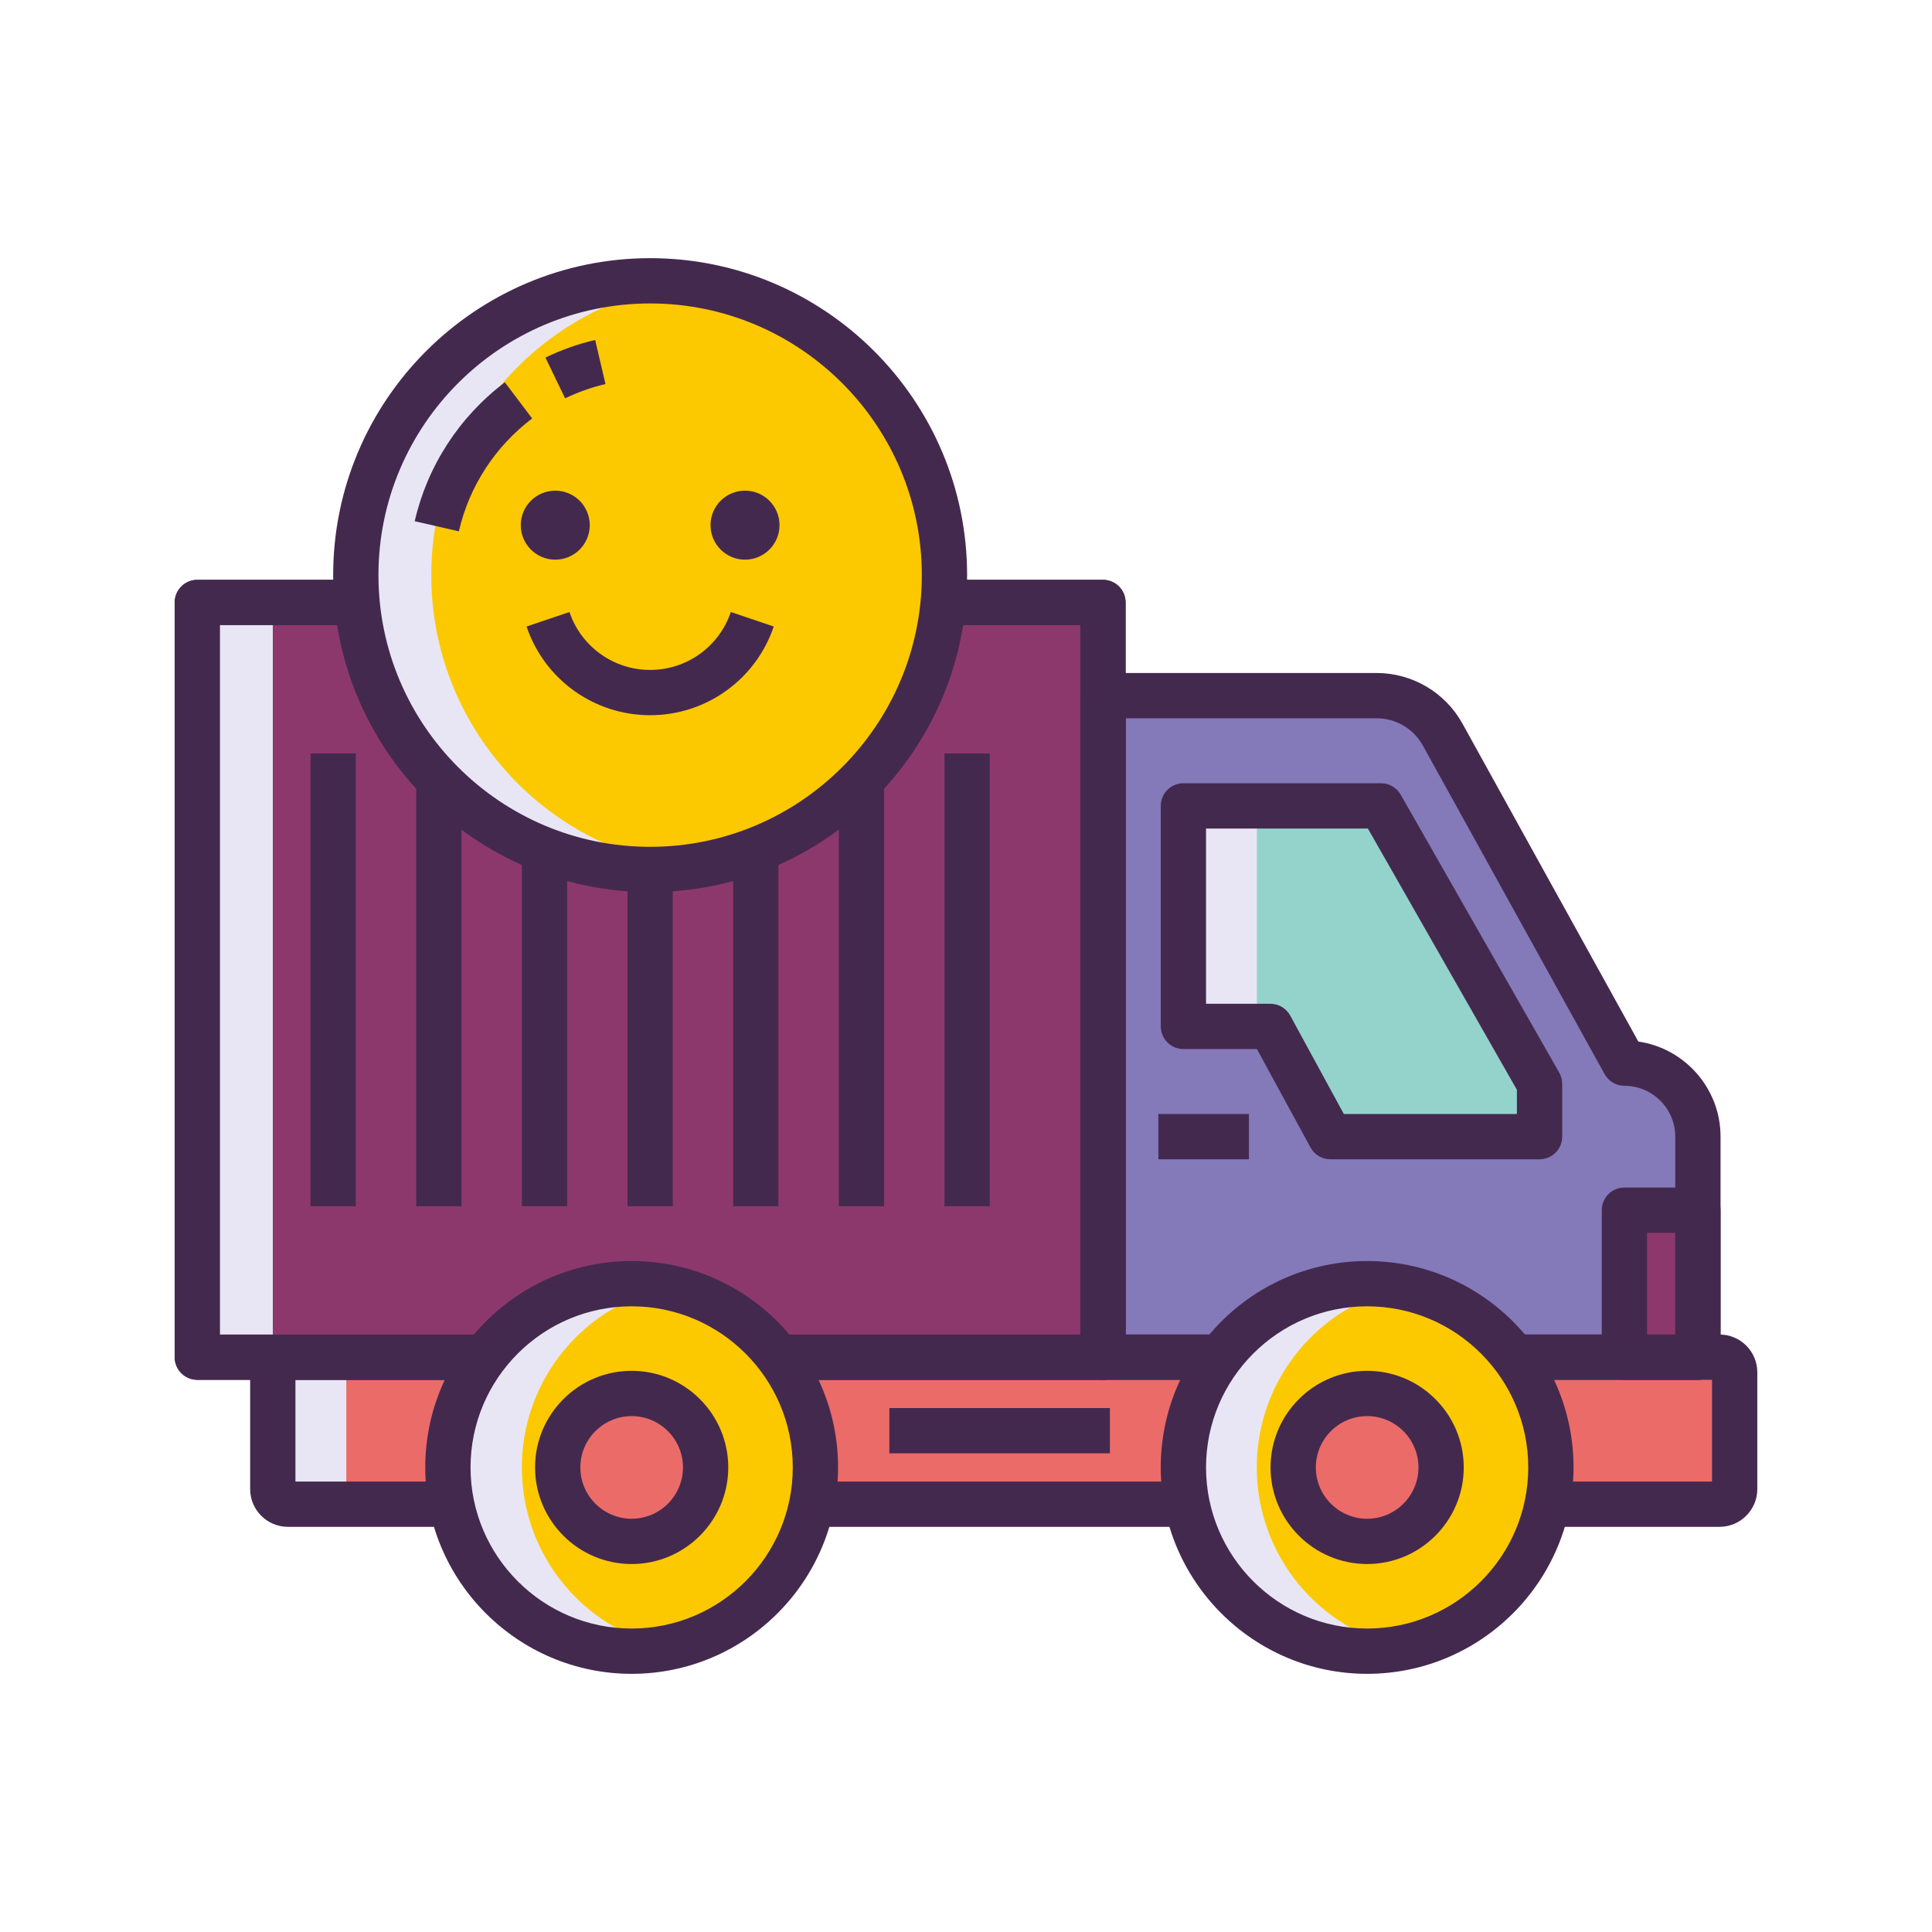 <?xml version="1.0" encoding="utf-8"?>
<!-- Generator: Adobe Illustrator 22.0.0, SVG Export Plug-In . SVG Version: 6.00 Build 0)  -->
<svg version="1.1" id="Layer_1" xmlns="http://www.w3.org/2000/svg" xmlns:xlink="http://www.w3.org/1999/xlink" x="0px" y="0px"
	 viewBox="0 0 256 256" style="enable-background:new 0 0 256 256;" xml:space="preserve">
<style type="text/css">
	.st0{fill:#1A237E;}
	.st1{fill:#8D386D;}
	.st2{fill:#E8E6F4;}
	.st3{fill:#8479B9;}
	.st4{fill:#44294F;}
	.st5{fill:#EB6B69;}
	.st6{fill:#FCC800;}
	.st7{fill:#94D3CC;}
</style>
<g>
	<g>
		<path class="st3" d="M215.243,140.874l-24.083-43.538c-1.761-3.184-5.112-5.16-8.75-5.16h-36.261v87.656h78.835v-29.219
			C224.982,145.234,220.622,140.874,215.243,140.874z"/>
	</g>
	<g>
		<path class="st5" d="M227.852,199.311H38.148c-1.105,0-2-0.895-2-2v-15.479c0-1.105,0.895-2,2-2h189.704c1.105,0,2,0.895,2,2
			v15.479C229.852,198.416,228.957,199.311,227.852,199.311z"/>
	</g>
	<g>
		<path class="st2" d="M45.887,197.311v-15.479c0-1.105,0.895-2,2-2h-9.74c-1.105,0-2,0.895-2,2v15.479c0,1.105,0.895,2,2,2h9.74
			C46.783,199.311,45.887,198.416,45.887,197.311z"/>
	</g>
	<g>
		<path class="st4" d="M227.853,202.312H38.147c-2.757,0-5-2.243-5-5v-15.479c0-2.757,2.243-5,5-5h189.705c2.757,0,5,2.243,5,5
			v15.479C232.853,200.068,230.609,202.312,227.853,202.312z M39.147,196.312h187.705v-13.479H39.147V196.312z"/>
	</g>
	<g>
		<rect x="215.243" y="160.353" class="st1" width="9.74" height="19.479"/>
	</g>
	<g>
		<path class="st4" d="M224.982,182.832h-9.739c-1.657,0-3-1.343-3-3v-19.479c0-1.657,1.343-3,3-3h9.739c1.657,0,3,1.343,3,3v19.479
			C227.982,181.489,226.64,182.832,224.982,182.832z M218.243,176.832h3.739v-13.479h-3.739V176.832z"/>
	</g>
	<g>
		<polygon class="st7" points="182.993,106.785 156.805,106.785 156.805,136.004 168.326,136.004 176.284,150.613 203.997,150.613 
			203.997,143.608 		"/>
	</g>
	<g>
		<rect x="156.805" y="106.785" class="st2" width="9.74" height="29.219"/>
	</g>
	<g>
		<path class="st4" d="M203.997,153.613h-27.713c-1.099,0-2.109-0.6-2.635-1.565l-7.105-13.044h-9.738c-1.657,0-3-1.343-3-3v-29.219
			c0-1.657,1.343-3,3-3h26.188c1.077,0,2.072,0.578,2.605,1.514l21.004,36.823c0.259,0.453,0.395,0.965,0.395,1.486v7.005
			C206.997,152.27,205.654,153.613,203.997,153.613z M178.066,147.613h22.931v-3.209l-19.746-34.619h-21.445v23.219h8.521
			c1.099,0,2.109,0.6,2.635,1.565L178.066,147.613z"/>
	</g>
	<g>
		<rect x="153.493" y="147.613" class="st4" width="12" height="6"/>
	</g>
	<g>
		<rect x="117.847" y="186.572" class="st4" width="29.219" height="6"/>
	</g>
	<g>
		<path class="st4" d="M146.147,182.832h-120c-1.657,0-3-1.343-3-3v-100c0-1.657,1.343-3,3-3h120c1.657,0,3,1.343,3,3v100
			C149.147,181.489,147.805,182.832,146.147,182.832z M29.147,176.832h114v-94h-114V176.832z"/>
	</g>
	<g>
		<rect x="26.148" y="79.832" class="st1" width="120" height="100"/>
	</g>
	<g>
		<rect x="26.148" y="79.832" class="st2" width="10" height="100"/>
	</g>
	<g>
		<path class="st4" d="M146.147,182.832h-120c-1.657,0-3-1.343-3-3v-100c0-1.657,1.343-3,3-3h120c1.657,0,3,1.343,3,3v100
			C149.147,181.489,147.805,182.832,146.147,182.832z M29.147,176.832h114v-94h-114V176.832z"/>
	</g>
	<g>
		<path class="st4" d="M224.982,182.832h-78.835c-1.657,0-3-1.343-3-3V92.176c0-1.657,1.343-3,3-3h36.262
			c4.729,0,9.087,2.57,11.375,6.708l23.302,42.124c6.154,0.896,10.896,6.208,10.896,12.606v29.219
			C227.982,181.489,226.64,182.832,224.982,182.832z M149.147,176.832h72.835v-26.219c0-3.716-3.023-6.739-6.739-6.739
			c-1.092,0-2.097-0.593-2.625-1.548l-24.084-43.539c-1.232-2.228-3.579-3.612-6.125-3.612h-33.262V176.832z"/>
	</g>
	<g>
		<circle class="st6" cx="181.154" cy="194.442" r="24.349"/>
	</g>
	<g>
		<path class="st2" d="M166.53,194.442c0-11.769,8.35-21.588,19.449-23.856c-1.583-0.323-3.221-0.493-4.9-0.493
			c-13.448,0-24.349,10.901-24.349,24.349s10.901,24.349,24.349,24.349c1.678,0,3.317-0.17,4.9-0.493
			C174.88,216.03,166.53,206.211,166.53,194.442z"/>
	</g>
	<g>
		<path class="st4" d="M181.154,221.791c-15.08,0-27.349-12.269-27.349-27.349c0-15.08,12.269-27.349,27.349-27.349
			s27.349,12.269,27.349,27.349C208.503,209.522,196.234,221.791,181.154,221.791z M181.154,173.093
			c-11.771,0-21.349,9.577-21.349,21.349c0,11.772,9.577,21.349,21.349,21.349s21.349-9.577,21.349-21.349
			C202.503,182.67,192.926,173.093,181.154,173.093z"/>
	</g>
	<g>
		<circle class="st5" cx="181.154" cy="194.442" r="9.799"/>
	</g>
	<g>
		<path class="st4" d="M181.154,207.241c-7.058,0-12.8-5.742-12.8-12.8s5.742-12.799,12.8-12.799s12.8,5.742,12.8,12.799
			S188.212,207.241,181.154,207.241z M181.154,187.642c-3.749,0-6.8,3.05-6.8,6.799c0,3.75,3.051,6.8,6.8,6.8s6.8-3.05,6.8-6.8
			C187.954,190.692,184.903,187.642,181.154,187.642z"/>
	</g>
	<g>
		<circle class="st6" cx="83.699" cy="194.442" r="24.349"/>
	</g>
	<g>
		<path class="st2" d="M69.149,194.442c0-11.769,8.35-21.588,19.449-23.856c-1.583-0.323-3.221-0.493-4.9-0.493
			c-13.448,0-24.349,10.901-24.349,24.349s10.901,24.349,24.349,24.349c1.678,0,3.317-0.17,4.9-0.493
			C77.499,216.03,69.149,206.211,69.149,194.442z"/>
	</g>
	<g>
		<path class="st4" d="M83.698,221.791c-15.08,0-27.349-12.269-27.349-27.349c0-15.08,12.269-27.349,27.349-27.349
			c15.081,0,27.35,12.269,27.35,27.349C111.048,209.522,98.779,221.791,83.698,221.791z M83.698,173.093
			c-11.771,0-21.349,9.577-21.349,21.349c0,11.772,9.577,21.349,21.349,21.349c11.772,0,21.35-9.577,21.35-21.349
			C105.048,182.67,95.471,173.093,83.698,173.093z"/>
	</g>
	<g>
		<circle class="st5" cx="83.699" cy="194.442" r="9.799"/>
	</g>
	<g>
		<path class="st4" d="M83.698,207.241c-7.058,0-12.799-5.742-12.799-12.8s5.741-12.799,12.799-12.799s12.8,5.742,12.8,12.799
			S90.756,207.241,83.698,207.241z M83.698,187.642c-3.749,0-6.799,3.05-6.799,6.799c0,3.75,3.05,6.8,6.799,6.8s6.8-3.05,6.8-6.8
			C90.498,190.692,87.447,187.642,83.698,187.642z"/>
	</g>
	<g>
		<rect x="41.147" y="99.832" class="st4" width="6" height="60"/>
	</g>
	<g>
		<rect x="55.147" y="99.832" class="st4" width="6" height="60"/>
	</g>
	<g>
		<rect x="69.147" y="99.832" class="st4" width="6" height="60"/>
	</g>
	<g>
		<rect x="83.147" y="99.832" class="st4" width="6" height="60"/>
	</g>
	<g>
		<rect x="97.147" y="99.832" class="st4" width="6" height="60"/>
	</g>
	<g>
		<rect x="111.147" y="99.832" class="st4" width="6" height="60"/>
	</g>
	<g>
		<rect x="125.147" y="99.832" class="st4" width="6" height="60"/>
	</g>
	<g>
		<circle class="st6" cx="86.148" cy="76.21" r="39"/>
	</g>
	<g>
		<path class="st2" d="M57.148,76.209c0-19.844,14.824-36.214,34-38.67c-1.638-0.21-3.305-0.33-5-0.33c-21.539,0-39,17.461-39,39
			c0,21.539,17.461,39,39,39c1.695,0,3.362-0.12,5-0.33C71.972,112.424,57.148,96.053,57.148,76.209z"/>
	</g>
	<g>
		<path class="st4" d="M74.88,52.78l-2.609-5.402c2.103-1.016,4.32-1.801,6.592-2.332l1.365,5.843
			C78.386,51.319,76.587,51.956,74.88,52.78z"/>
	</g>
	<g>
		<path class="st4" d="M60.801,70.404l-5.85-1.339c1.675-7.315,5.918-13.853,11.948-18.406l3.615,4.788
			C65.61,59.151,62.16,64.463,60.801,70.404z"/>
	</g>
	<g>
		<path class="st4" d="M86.147,118.209c-23.159,0-42-18.841-42-42s18.841-42,42-42s42,18.841,42,42S109.307,118.209,86.147,118.209z
			 M86.147,40.209c-19.851,0-36,16.149-36,36s16.149,36,36,36s36-16.149,36-36S105.998,40.209,86.147,40.209z"/>
	</g>
	<g>
		<circle class="st4" cx="98.719" cy="69.587" r="4.571"/>
	</g>
	<g>
		<circle class="st4" cx="73.576" cy="69.587" r="4.571"/>
	</g>
	<g>
		<path class="st4" d="M86.147,94.77c-7.421,0-14.002-4.724-16.376-11.754l5.684-1.92c1.551,4.59,5.848,7.674,10.692,7.674
			c4.846,0,9.143-3.084,10.691-7.674l5.686,1.919C100.15,90.045,93.569,94.77,86.147,94.77z"/>
	</g>
</g>
</svg>

